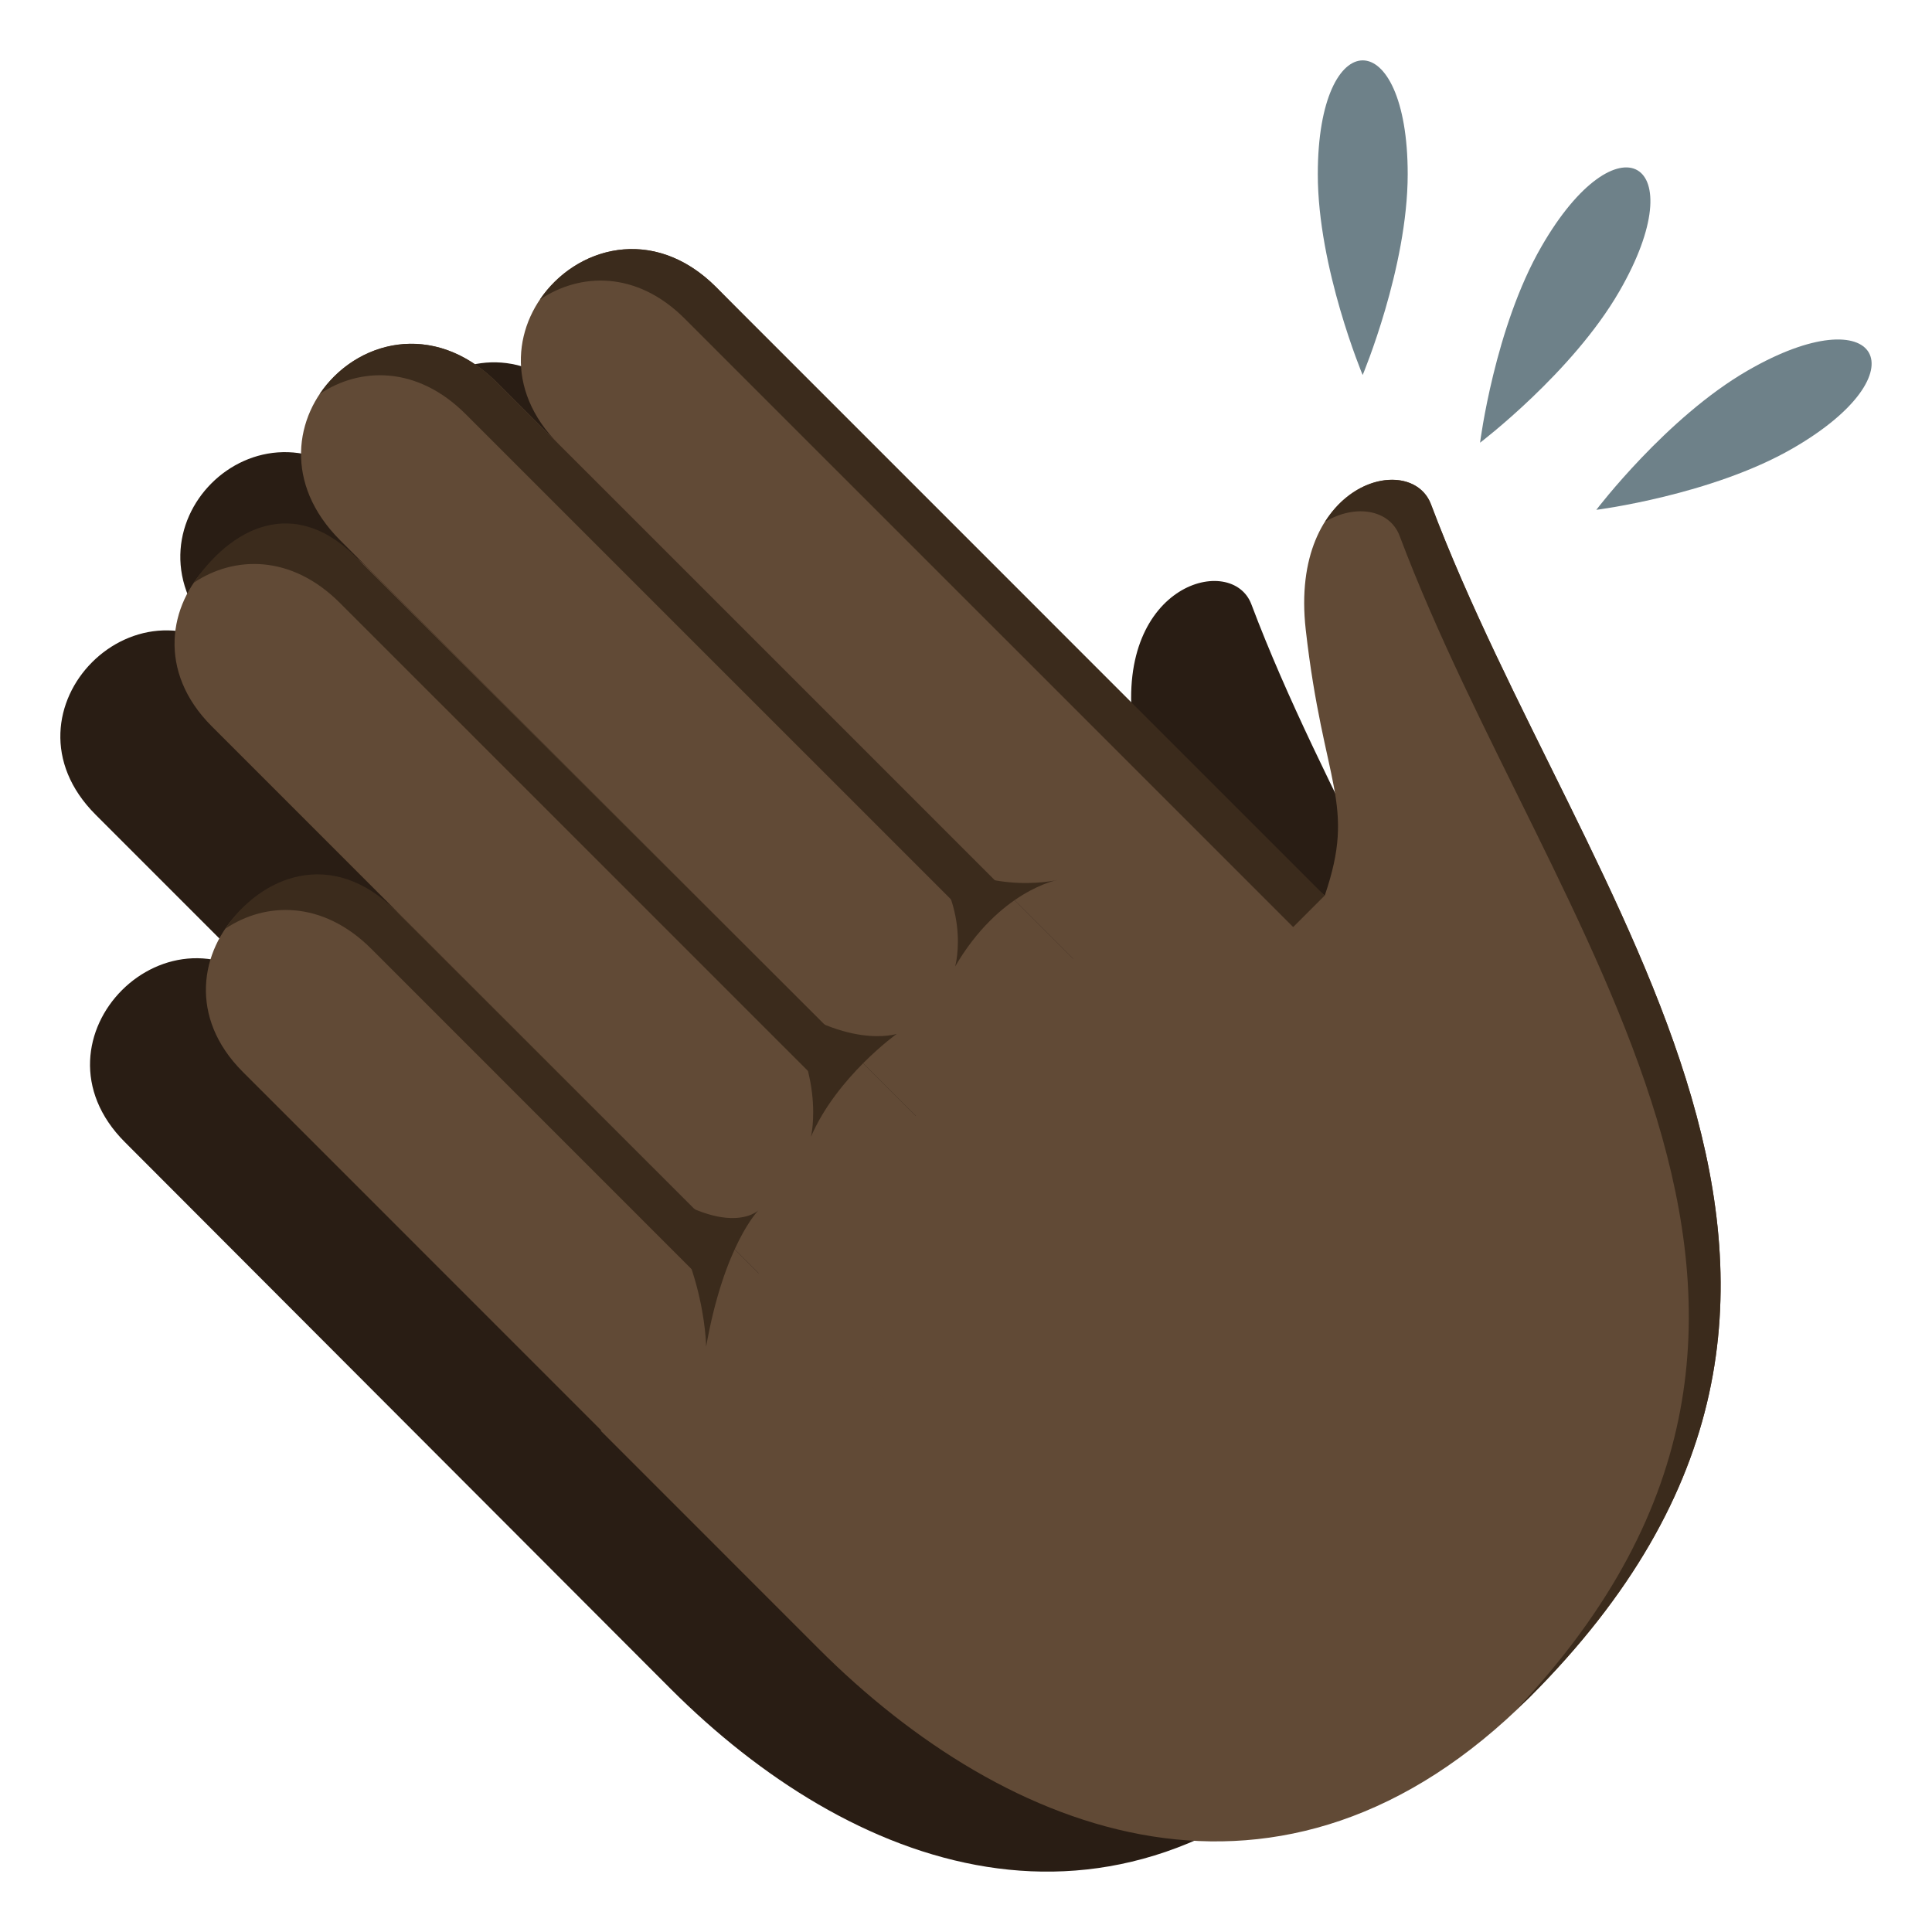 <?xml version="1.0" encoding="utf-8"?>
<!-- Generator: Adobe Illustrator 15.0.0, SVG Export Plug-In . SVG Version: 6.00 Build 0)  -->
<!DOCTYPE svg PUBLIC "-//W3C//DTD SVG 1.1//EN" "http://www.w3.org/Graphics/SVG/1.1/DTD/svg11.dtd">
<svg version="1.1" id="Layer_1" xmlns="http://www.w3.org/2000/svg" xmlns:xlink="http://www.w3.org/1999/xlink" x="0px" y="0px"
	 width="64px" height="64px" viewBox="0 0 64 64" enable-background="new 0 0 64 64" xml:space="preserve">
<path fill="#6E8189" d="M51.066,8.161c-1.555,2.688-2.037,6.504-2.037,6.504s3.063-2.326,4.615-5.016
	C56.158,5.296,53.578,3.806,51.066,8.161z"/>
<path fill="#6E8189" d="M43.654,5.771c-0.002,3.104,1.486,6.652,1.486,6.652s1.49-3.549,1.492-6.652
	C46.633,0.743,43.652,0.743,43.654,5.771z"/>
<path fill="#6E8189" d="M57.896,12.274c-2.689,1.551-5.016,4.615-5.016,4.615s3.816-0.484,6.504-2.035
	C63.74,12.341,62.25,9.759,57.896,12.274z"/>
<path fill="#291D14" d="M41.453,20.017c-0.637-1.689-4.455-0.703-3.934,3.934c0.557,4.939,1.596,5.424,0.596,8.355l-19.11-19.109
	c-3.49-3.492-8.426,1.443-4.939,4.936l-1.93-1.93c-3.549-3.549-8.486,1.389-4.938,4.939l0.906,0.908
	c-3.443-3.445-8.383,1.494-4.936,4.938l5.908,5.91c-3.422-3.422-8.361,1.516-4.938,4.938l18.082,18.113
	c5.916,5.914,14.565,9.287,22.321,1.533C57.471,44.554,46.209,32.64,41.453,20.017z"/>
<path fill="#614A36" d="M43.254,20.856c0.59,5.211,1.684,5.721,0.629,8.814l-3.379-2.873l-20.6,20.602l7.213,7.215
	c6.241,6.24,15.366,9.799,23.547,1.617l0,0l0,0c13.639-13.639,1.76-26.207-3.26-39.525C46.732,14.925,42.705,15.964,43.254,20.856z"
	/>
<path fill="#3B2B1C" d="M43.896,17.284c1.004-0.6,2.137-0.406,2.467,0.465c4.934,13.096,16.488,25.467,3.902,38.846
	c0.135-0.127,0.27-0.232,0.4-0.365c13.637-13.637,1.758-26.205-3.262-39.523C46.949,15.503,44.965,15.591,43.896,17.284z"/>
<path fill="#614A36" d="M18.513,14.722l19.118,19.117l4.947-4.947L23.724,9.513C20.039,5.827,14.83,11.036,18.513,14.722z"/>
<path fill="#3B2B1C" d="M17.884,9.925c1.322-0.893,3.199-0.967,4.795,0.627L42.838,30.71l1.041-1.041L23.722,9.509
	C21.63,7.419,19.052,8.192,17.884,9.925z"/>
<path fill="#614A36" d="M11.265,17.894l22.198,22.197l5.211-5.211L16.476,12.683C12.73,8.938,7.521,14.147,11.265,17.894z"/>
<path fill="#3B2B1C" d="M10.591,13.05c1.324-0.889,3.221-0.949,4.838,0.672l16.992,16.99l1.042-1.041l-16.991-16.99
	C14.347,10.556,11.757,11.313,10.591,13.05z"/>
<path fill="#614A36" d="M7.015,24.06l20.197,20.199l5.209-5.211L12.222,18.851C8.589,15.218,3.38,20.427,7.015,24.06z"/>
<path fill="#614A36" d="M8.041,35.505l16.043,16.047l5.211-5.209L13.25,30.296C9.638,26.685,4.429,31.894,8.041,35.505z"/>
<path fill="#3B2B1C" d="M6.421,19.302c1.326-0.889,3.221-0.949,4.84,0.672l15.951,15.949l1.041-1.043L11.96,18.624
	C9.748,16.257,7.589,17.567,6.421,19.302z"/>
<path fill="#3B2B1C" d="M7.464,30.765c1.324-0.891,3.219-0.951,4.84,0.67l10.738,10.74l1.041-1.041L13.115,30.175
	C10.988,28.05,8.63,29.028,7.464,30.765z"/>
<path fill="#3B2B1C" d="M25.126,40.091c0,0-1.137,1.137-1.734,4.516c0,0-0.033-3.443-2.465-5.871
	C23.99,41.228,25.126,40.091,25.126,40.091z"/>
<path fill="#3B2B1C" d="M29.705,34.249c0,0-1.988,1.424-2.842,3.41c0,0,0.568-2.271-1.418-4.832
	C28,34.817,29.705,34.249,29.705,34.249z"/>
<path fill="#3B2B1C" d="M35.025,29.151c0,0-1.918,0.354-3.385,2.865c0,0,0.637-2.203-1.445-4.287
	C32.277,29.813,35.025,29.151,35.025,29.151z"/>
</svg>
